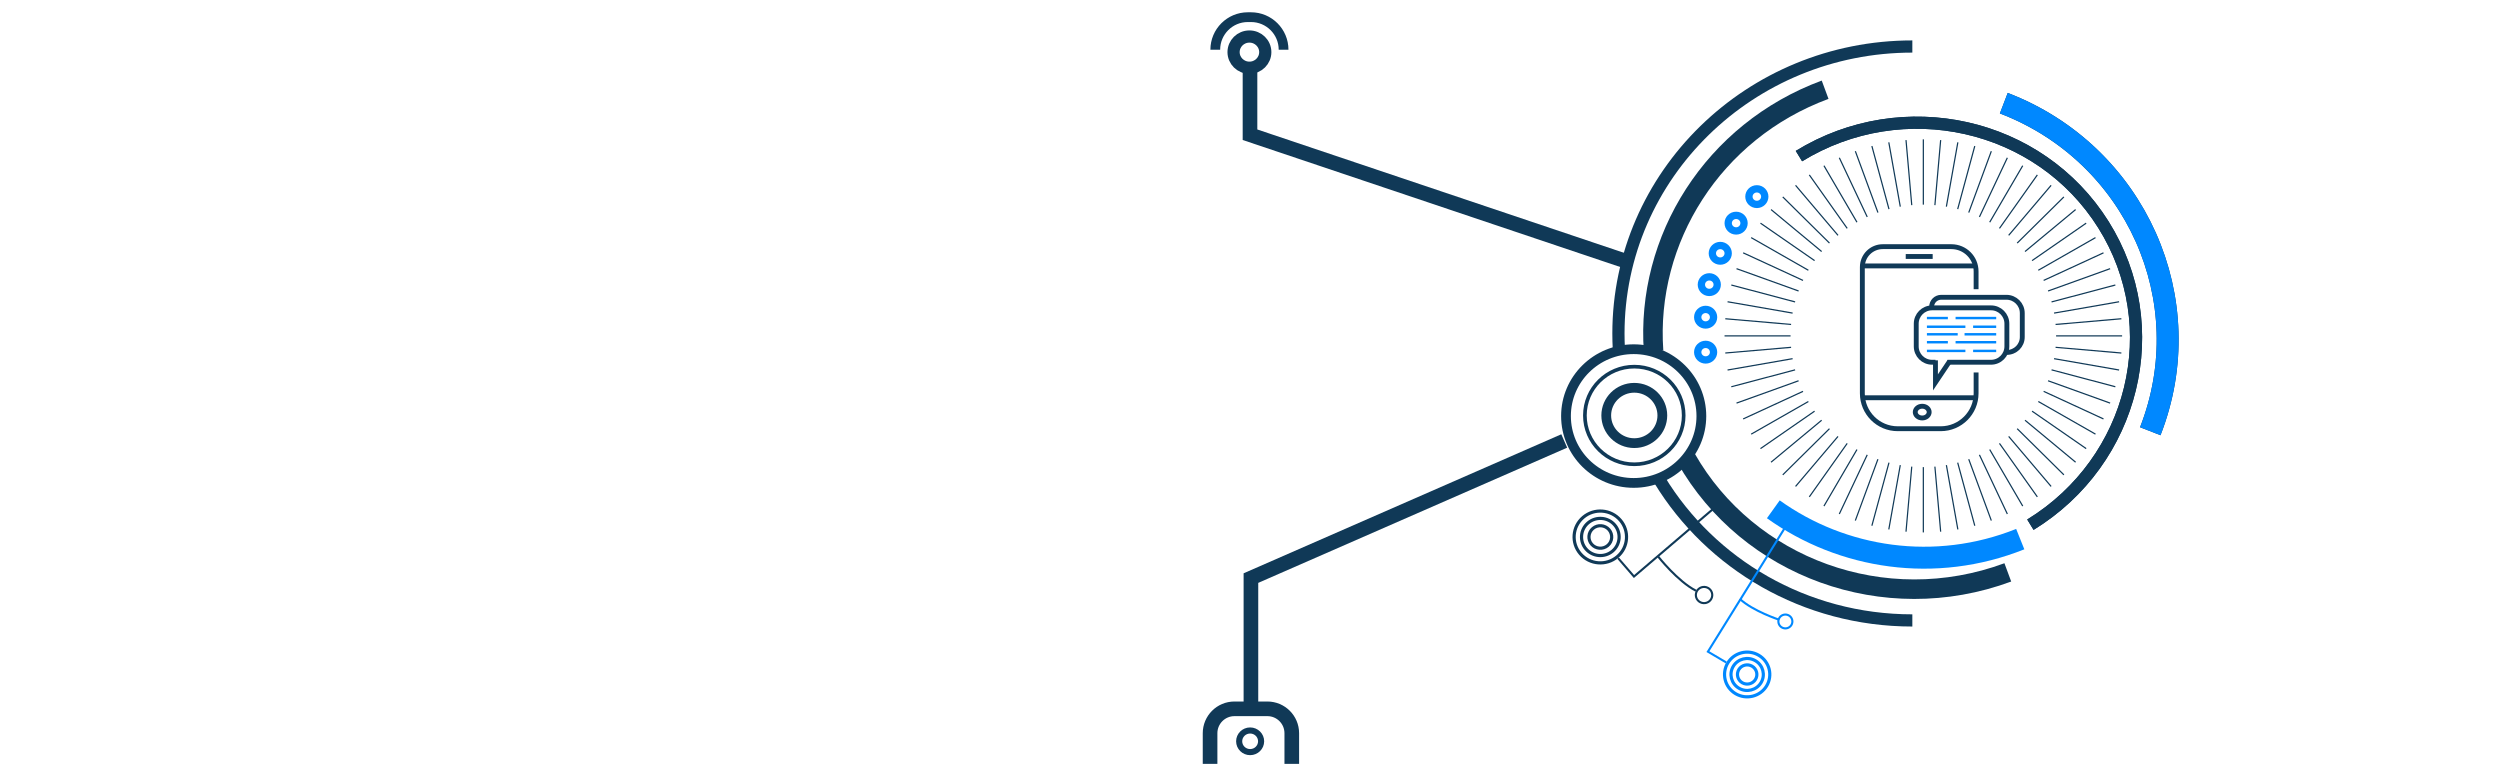 <svg width="1440" height="440" viewBox="0 0 1440 440" fill="none" xmlns="http://www.w3.org/2000/svg">
<path d="M726.401 426.987C726.401 430.409 723.589 433.217 720.078 433.217C716.568 433.217 713.756 430.409 713.756 426.987C713.756 423.565 716.568 420.756 720.078 420.756C723.589 420.756 726.401 423.565 726.401 426.987Z" stroke="#103957" stroke-width="3.512"/>
<path d="M1101.51 357.37C1039.59 357.37 985.427 324.907 955.91 276.461M1101.51 26.791C1008.01 26.791 932.218 100.794 932.218 192.081C932.218 195.11 932.301 198.12 932.466 201.109" stroke="#103957" stroke-width="7.025"/>
<path d="M1169.5 302.226C1229.53 265.381 1248.36 187.986 1211.54 129.357C1174.73 70.729 1096.22 53.07 1036.18 89.914" stroke="#103957" stroke-width="7.025"/>
<path d="M1169.5 302.226C1229.53 265.381 1248.36 187.986 1211.54 129.357C1174.73 70.729 1096.22 53.07 1036.18 89.914" stroke="#103957" stroke-width="7.025"/>
<path d="M1156.5 329.694C1085.27 356.042 1006.94 326.786 971.228 263.96M1051.27 51.685C986.557 75.626 947.893 138.012 952.457 202.15" stroke="#103957" stroke-width="11.24"/>
<path d="M1238.56 248.393C1268.04 173.179 1230.27 88.578 1154.19 59.432" stroke="#103957" stroke-width="12.645" stroke-linejoin="round"/>
<path d="M1238.56 248.393C1268.04 173.179 1230.27 88.578 1154.19 59.432" stroke="#0088FF" stroke-width="12.645" stroke-linejoin="round"/>
<path d="M1163.66 310.534C1114.67 330.134 1061.29 321.904 1021.43 293.358" stroke="#0088FF" stroke-width="12.645" stroke-linejoin="round"/>
<path d="M936 150.273L720 77.608V39.411" stroke="#103957" stroke-width="8.43"/>
<path d="M720.533 412.323V332.978L901 254M697 440V422.332C697 414.573 703.29 408.283 711.049 408.283H720.533H730.017C737.776 408.283 744.067 414.573 744.067 422.332V440" stroke="#103957" stroke-width="8.43"/>
<path d="M979.987 239.653C979.987 260.893 962.562 278.166 940.999 278.166C919.437 278.166 902.012 260.893 902.012 239.653C902.012 218.414 919.437 201.141 940.999 201.141C962.562 201.141 979.987 218.414 979.987 239.653Z" stroke="#103957" stroke-width="5.62"/>
<path d="M969.8 239.306C969.8 254.822 957.074 267.421 941.35 267.421C925.626 267.421 912.899 254.822 912.899 239.306C912.899 223.79 925.626 211.191 941.35 211.191C957.074 211.191 969.8 223.79 969.8 239.306Z" stroke="#103957" stroke-width="2.107"/>
<path d="M957.507 239.305C957.507 248.079 950.304 255.247 941.35 255.247C932.397 255.247 925.193 248.079 925.193 239.305C925.193 230.531 932.397 223.364 941.35 223.364C950.304 223.364 957.507 230.531 957.507 239.305Z" stroke="#103957" stroke-width="5.62"/>
<path d="M1107.84 117.876V80.267" stroke="#103957" stroke-width="0.702"/>
<path d="M1107.84 306.672V269.063" stroke="#103957" stroke-width="0.702"/>
<path d="M1101.17 118.164L1097.86 80.698" stroke="#103957" stroke-width="0.702"/>
<path d="M1117.82 306.241L1114.5 268.775" stroke="#103957" stroke-width="0.702"/>
<path d="M1094.56 119.024L1087.95 81.987" stroke="#103957" stroke-width="0.702"/>
<path d="M1127.72 304.952L1121.12 267.915" stroke="#103957" stroke-width="0.702"/>
<path d="M1088.05 120.451L1078.2 84.124" stroke="#103957" stroke-width="0.702"/>
<path d="M1137.47 302.815L1127.63 266.487" stroke="#103957" stroke-width="0.702"/>
<path d="M1081.69 122.434L1068.68 87.094" stroke="#103957" stroke-width="0.702"/>
<path d="M1147 299.844L1133.99 264.503" stroke="#103957" stroke-width="0.702"/>
<path d="M1075.52 124.959L1059.45 90.874" stroke="#103957" stroke-width="0.702"/>
<path d="M1156.23 296.065L1140.15 261.98" stroke="#103957" stroke-width="0.702"/>
<path d="M1069.61 128.003L1050.59 95.433" stroke="#103957" stroke-width="0.702"/>
<path d="M1165.09 291.505L1146.07 258.935" stroke="#103957" stroke-width="0.702"/>
<path d="M1063.98 131.547L1042.16 100.739" stroke="#103957" stroke-width="0.702"/>
<path d="M1173.51 286.199L1151.69 255.392" stroke="#103957" stroke-width="0.702"/>
<path d="M1058.69 135.562L1034.24 106.752" stroke="#103957" stroke-width="0.702"/>
<path d="M1181.44 280.188L1156.99 251.378" stroke="#103957" stroke-width="0.702"/>
<path d="M1053.77 140.016L1026.87 113.423" stroke="#103957" stroke-width="0.702"/>
<path d="M1188.8 273.515L1161.9 246.922" stroke="#103957" stroke-width="0.702"/>
<path d="M1049.26 144.879L1020.12 120.704" stroke="#103957" stroke-width="0.702"/>
<path d="M1195.55 266.234L1166.41 242.06" stroke="#103957" stroke-width="0.702"/>
<path d="M1045.2 150.11L1014.04 128.539" stroke="#103957" stroke-width="0.702"/>
<path d="M1201.63 258.4L1170.47 236.828" stroke="#103957" stroke-width="0.702"/>
<path d="M1041.62 155.672L1008.67 136.868" stroke="#103957" stroke-width="0.702"/>
<path d="M1207 250.07L1174.06 231.266" stroke="#103957" stroke-width="0.702"/>
<path d="M1038.54 161.523L1004.06 145.628" stroke="#103957" stroke-width="0.702"/>
<path d="M1211.61 241.311L1177.14 225.417" stroke="#103957" stroke-width="0.702"/>
<path d="M1035.99 167.615L1000.24 154.752" stroke="#103957" stroke-width="0.702"/>
<path d="M1215.43 232.187L1179.69 219.324" stroke="#103957" stroke-width="0.702"/>
<path d="M1033.98 173.905L997.235 164.171" stroke="#103957" stroke-width="0.702"/>
<path d="M1218.44 222.768L1181.69 213.034" stroke="#103957" stroke-width="0.702"/>
<path d="M1032.54 180.343L995.073 173.812" stroke="#103957" stroke-width="0.702"/>
<path d="M1220.6 213.127L1183.14 206.596" stroke="#103957" stroke-width="0.702"/>
<path d="M1031.67 186.88L993.77 183.602" stroke="#103957" stroke-width="0.702"/>
<path d="M1221.91 203.336L1184.01 200.058" stroke="#103957" stroke-width="0.702"/>
<path d="M1031.37 193.469H993.334" stroke="#103957" stroke-width="0.702"/>
<path d="M1222.34 193.469H1184.3" stroke="#103957" stroke-width="0.702"/>
<path d="M1031.67 200.058L993.77 203.335" stroke="#103957" stroke-width="0.702"/>
<path d="M1221.91 183.603L1184.01 186.881" stroke="#103957" stroke-width="0.702"/>
<path d="M1032.54 206.596L995.073 213.127" stroke="#103957" stroke-width="0.702"/>
<path d="M1220.6 173.812L1183.14 180.343" stroke="#103957" stroke-width="0.702"/>
<path d="M1033.98 213.034L997.235 222.768" stroke="#103957" stroke-width="0.702"/>
<path d="M1218.44 164.17L1181.69 173.904" stroke="#103957" stroke-width="0.702"/>
<path d="M1035.98 219.322L1000.24 232.185" stroke="#103957" stroke-width="0.702"/>
<path d="M1215.43 154.752L1179.69 167.615" stroke="#103957" stroke-width="0.702"/>
<path d="M1038.54 225.416L1004.06 241.31" stroke="#103957" stroke-width="0.702"/>
<path d="M1211.61 145.627L1177.14 161.521" stroke="#103957" stroke-width="0.702"/>
<path d="M1041.62 231.266L1008.68 250.071" stroke="#103957" stroke-width="0.702"/>
<path d="M1207 136.868L1174.06 155.673" stroke="#103957" stroke-width="0.702"/>
<path d="M1045.2 236.828L1014.04 258.399" stroke="#103957" stroke-width="0.702"/>
<path d="M1201.63 128.539L1170.47 150.111" stroke="#103957" stroke-width="0.702"/>
<path d="M1049.26 242.058L1020.12 266.233" stroke="#103957" stroke-width="0.702"/>
<path d="M1195.55 120.704L1166.41 144.879" stroke="#103957" stroke-width="0.702"/>
<path d="M1053.77 246.922L1026.87 273.515" stroke="#103957" stroke-width="0.702"/>
<path d="M1188.8 113.423L1161.9 140.016" stroke="#103957" stroke-width="0.702"/>
<path d="M1058.69 251.377L1034.24 280.187" stroke="#103957" stroke-width="0.702"/>
<path d="M1181.44 106.751L1156.99 135.561" stroke="#103957" stroke-width="0.702"/>
<path d="M1063.98 255.392L1042.16 286.199" stroke="#103957" stroke-width="0.702"/>
<path d="M1173.51 100.739L1151.69 131.547" stroke="#103957" stroke-width="0.702"/>
<path d="M1069.61 258.935L1050.59 291.505" stroke="#103957" stroke-width="0.702"/>
<path d="M1165.09 95.433L1146.07 128.003" stroke="#103957" stroke-width="0.702"/>
<path d="M1075.52 261.979L1059.44 296.064" stroke="#103957" stroke-width="0.702"/>
<path d="M1156.23 90.873L1140.15 124.958" stroke="#103957" stroke-width="0.702"/>
<path d="M1081.68 264.503L1068.67 299.844" stroke="#103957" stroke-width="0.702"/>
<path d="M1147 87.094L1133.99 122.435" stroke="#103957" stroke-width="0.702"/>
<path d="M1088.05 266.487L1078.2 302.814" stroke="#103957" stroke-width="0.702"/>
<path d="M1137.47 84.124L1127.63 120.451" stroke="#103957" stroke-width="0.702"/>
<path d="M1094.56 267.915L1087.95 304.952" stroke="#103957" stroke-width="0.702"/>
<path d="M1127.72 81.987L1121.11 119.024" stroke="#103957" stroke-width="0.702"/>
<path d="M1101.17 268.776L1097.86 306.241" stroke="#103957" stroke-width="0.702"/>
<path d="M1117.82 80.698L1114.5 118.164" stroke="#103957" stroke-width="0.702"/>
<path d="M1072.96 153.173H1137.74" stroke="#103957" stroke-width="2.81"/>
<path d="M1097.7 147.734H1113.22M1072.96 229.104H1138.23" stroke="#103957" stroke-width="2.81"/>
<path d="M1138.23 214.527V226.573C1138.23 237.824 1129.11 246.945 1117.86 246.945H1093.08C1081.83 246.945 1072.71 237.824 1072.71 226.573V153.825V153.825C1072.71 147.337 1077.97 142.077 1084.46 142.077H1123.99V142.077C1131.86 142.077 1138.23 148.45 1138.23 156.313V166.587" stroke="#103957" stroke-width="2.81"/>
<path d="M1111.21 237.372C1111.21 239.081 1109.58 240.754 1107.2 240.754C1104.81 240.754 1103.18 239.081 1103.18 237.372C1103.18 235.663 1104.81 233.99 1107.2 233.99C1109.58 233.99 1111.21 235.663 1111.21 237.372Z" stroke="#103957" stroke-width="2.81"/>
<path d="M1114.83 208.653H1112.88C1107.84 208.653 1103.75 204.564 1103.75 199.521V186.455C1103.75 181.412 1107.84 177.323 1112.88 177.323H1146.83C1151.87 177.323 1155.96 181.412 1155.96 186.455V199.521C1155.96 204.564 1151.87 208.653 1146.83 208.653H1121.73" stroke="#103957" stroke-width="2.81"/>
<path d="M1112.61 176.746V176.746C1112.61 173.7 1115.08 171.231 1118.13 171.231H1155.7C1160.74 171.231 1164.83 175.32 1164.83 180.363V194.129C1164.83 199.026 1160.86 202.996 1155.96 202.996V202.996" stroke="#103957" stroke-width="2.81"/>
<path d="M1114.83 207.542V220.262L1122.94 208.162" stroke="#103957" stroke-width="2.81"/>
<path d="M1109.9 183.198H1121.97M1149.81 183.198H1126.41M1109.9 188.202H1132.07M1149.81 188.202H1136.51M1109.9 192.553H1127.64M1131.58 192.553H1149.81M1109.9 197.122H1121.97M1109.9 202.126H1132.07M1126.41 197.122H1149.81M1136.51 202.126H1149.81" stroke="#0088FF" stroke-width="1.405"/>
<path d="M987.011 202.845C987.011 205.302 984.99 207.335 982.445 207.335C979.9 207.335 977.879 205.302 977.879 202.845C977.879 200.388 979.9 198.355 982.445 198.355C984.99 198.355 987.011 200.388 987.011 202.845Z" stroke="#0088FF" stroke-width="4.215"/>
<path d="M987.011 182.704C987.011 185.162 984.99 187.195 982.445 187.195C979.9 187.195 977.879 185.162 977.879 182.704C977.879 180.247 979.9 178.214 982.445 178.214C984.99 178.214 987.011 180.247 987.011 182.704Z" stroke="#0088FF" stroke-width="4.215"/>
<path d="M989.119 163.954C989.119 166.411 987.097 168.444 984.553 168.444C982.008 168.444 979.987 166.411 979.987 163.954C979.987 161.496 982.008 159.463 984.553 159.463C987.097 159.463 989.119 161.496 989.119 163.954Z" stroke="#0088FF" stroke-width="4.215"/>
<path d="M995.441 145.897C995.441 148.354 993.419 150.387 990.875 150.387C988.33 150.387 986.309 148.354 986.309 145.897C986.309 143.439 988.33 141.406 990.875 141.406C993.419 141.406 995.441 143.439 995.441 145.897Z" stroke="#0088FF" stroke-width="4.215"/>
<path d="M1004.57 128.534C1004.57 130.991 1002.55 133.024 1000.01 133.024C997.462 133.024 995.44 130.991 995.44 128.534C995.44 126.077 997.462 124.044 1000.01 124.044C1002.55 124.044 1004.57 126.077 1004.57 128.534Z" stroke="#0088FF" stroke-width="4.215"/>
<path d="M1016.51 113.255C1016.51 115.713 1014.49 117.746 1011.95 117.746C1009.4 117.746 1007.38 115.713 1007.38 113.255C1007.38 110.798 1009.4 108.765 1011.95 108.765C1014.49 108.765 1016.51 110.798 1016.51 113.255Z" stroke="#0088FF" stroke-width="4.215"/>
<path d="M955.128 320.596C955.128 320.596 966.263 334.801 976.885 340.277" stroke="#103957" stroke-width="1.219"/>
<path d="M992.462 288.27L941.176 332.087L932.025 321.483" stroke="#103957" stroke-width="1.219"/>
<path d="M910.3 318.988C904.888 312.716 905.642 303.293 911.988 297.939C918.334 292.586 927.866 293.335 933.278 299.606C938.69 305.877 937.937 315.301 931.59 320.654C925.244 326.007 915.712 325.259 910.3 318.988Z" stroke="#103957" stroke-width="1.829"/>
<path d="M913.55 316.246C909.669 311.749 910.209 304.992 914.761 301.153C919.312 297.314 926.147 297.851 930.028 302.347C933.908 306.844 933.368 313.602 928.817 317.441C924.266 321.28 917.431 320.743 913.55 316.246Z" stroke="#103957" stroke-width="1.829"/>
<path d="M916.801 313.505C914.452 310.783 914.778 306.691 917.534 304.366C920.291 302.041 924.429 302.367 926.778 305.089C929.127 307.811 928.801 311.903 926.045 314.228C923.288 316.552 919.15 316.227 916.801 313.505Z" stroke="#103957" stroke-width="1.829"/>
<path d="M977.94 345.772C976.246 343.809 976.481 340.859 978.469 339.183C980.456 337.507 983.439 337.742 985.133 339.704C986.827 341.667 986.592 344.617 984.604 346.293C982.617 347.969 979.634 347.734 977.94 345.772Z" stroke="#103957" stroke-width="1.219"/>
<path d="M1024.8 356.968C1024.8 356.968 1009.78 352.039 1002.16 345" stroke="#0088FF" stroke-width="1.219"/>
<path d="M1030.11 300.764L983.76 375.35L994.298 381.578" stroke="#0088FF" stroke-width="1.219"/>
<path d="M999.683 399.554C1005.87 403.208 1013.87 401.212 1017.56 395.11C1021.25 389.008 1019.24 381.096 1013.05 377.442C1006.87 373.788 998.871 375.784 995.181 381.886C991.491 387.988 993.501 395.9 999.683 399.554Z" stroke="#0088FF" stroke-width="1.829"/>
<path d="M1001.59 396.396C1006.01 399.008 1011.73 397.581 1014.36 393.222C1017 388.864 1015.56 383.21 1011.14 380.599C1006.73 377.987 1001.01 379.414 998.374 383.773C995.739 388.131 997.173 393.785 1001.59 396.396Z" stroke="#0088FF" stroke-width="1.829"/>
<path d="M1003.5 393.24C1006.16 394.809 1009.59 393.95 1011.17 391.335C1012.75 388.72 1011.89 385.325 1009.24 383.756C1006.58 382.186 1003.15 383.045 1001.57 385.66C999.986 388.275 1000.85 391.67 1003.5 393.24Z" stroke="#0088FF" stroke-width="1.829"/>
<path d="M1026.93 361.692C1029.01 362.485 1031.35 361.456 1032.15 359.403C1032.95 357.349 1031.91 355.038 1029.83 354.245C1027.75 353.452 1025.41 354.481 1024.61 356.534C1023.81 358.588 1024.85 360.899 1026.93 361.692Z" stroke="#0088FF" stroke-width="1.219"/>
<path d="M728.802 30.026C728.802 34.953 724.751 39.015 719.669 39.015C714.588 39.015 710.537 34.953 710.537 30.026C710.537 25.1 714.588 21.038 719.669 21.038C724.751 21.038 728.802 25.1 728.802 30.026Z" stroke="#103957" stroke-width="7.025"/>
<path d="M700 28.638V28.638C700 18.282 708.395 9.886 718.751 9.886H720.587C730.943 9.886 739.339 18.282 739.339 28.638V28.638" stroke="#103957" stroke-width="5.62"/>
</svg>
